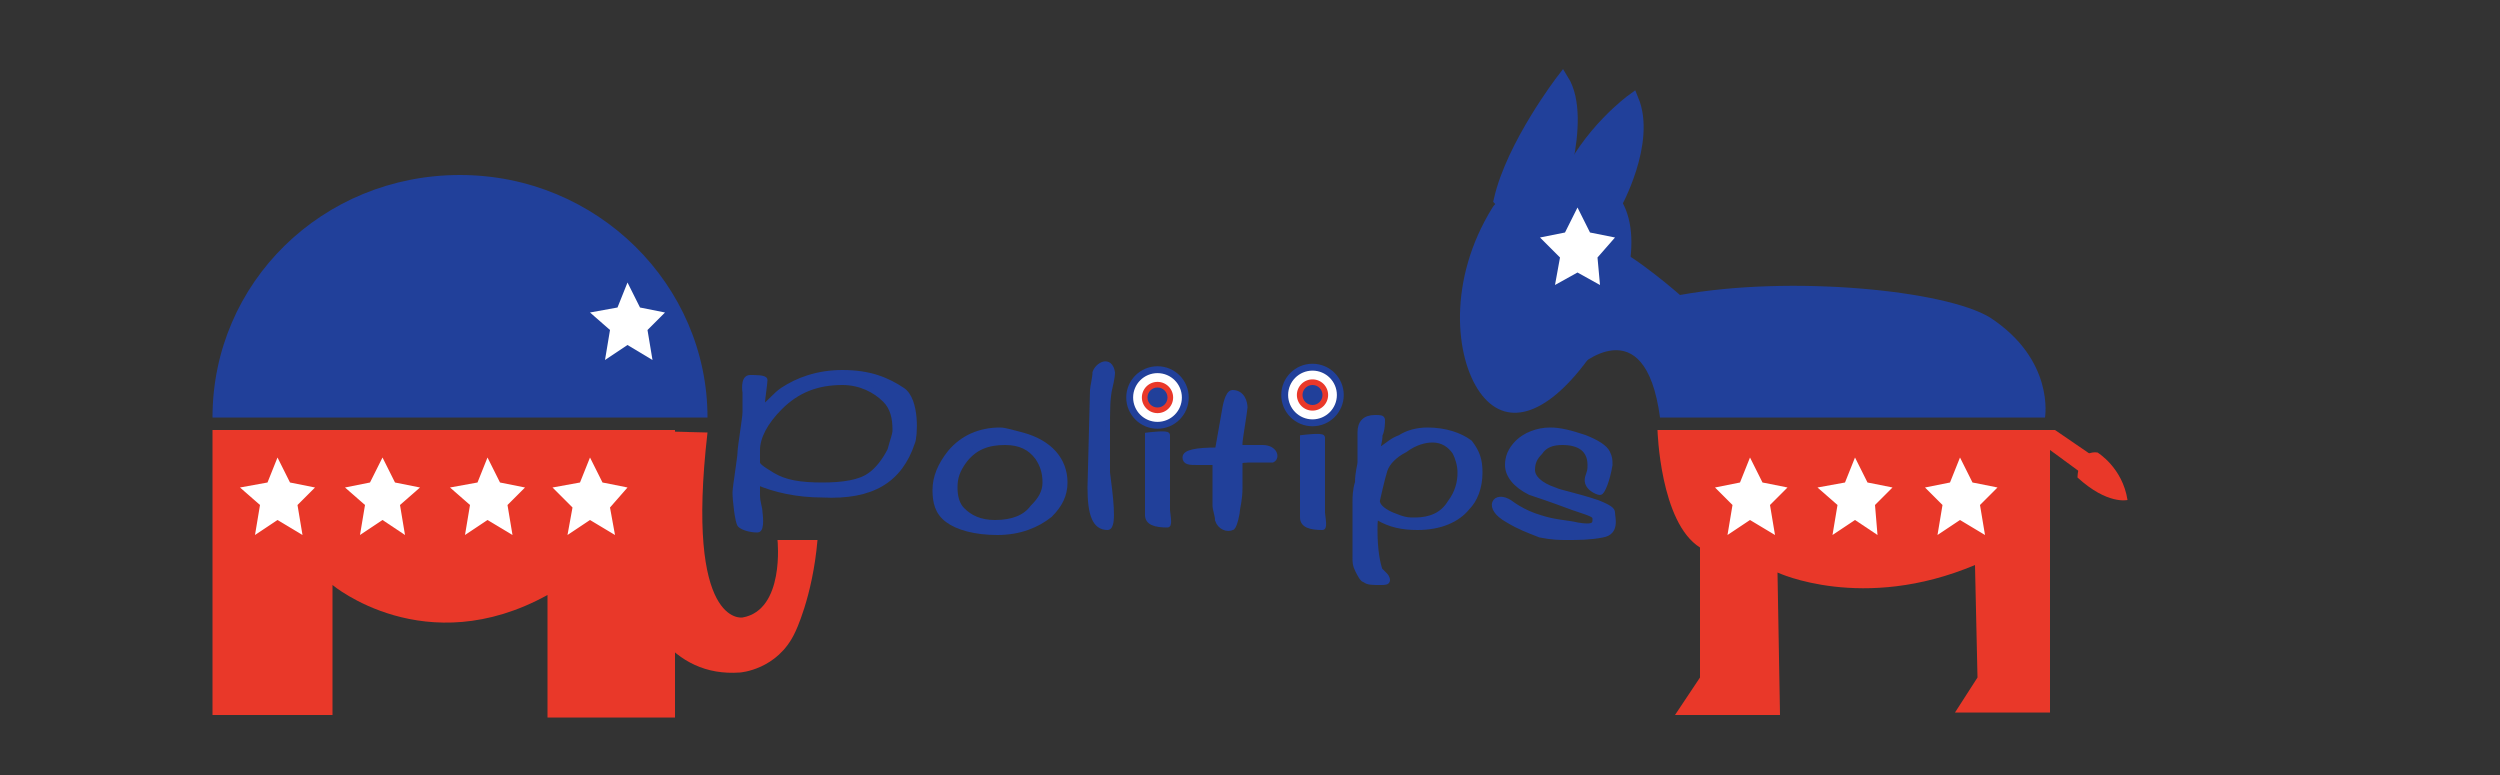 <?xml version="1.0" encoding="utf-8"?>
<!-- Generator: Adobe Illustrator 19.1.0, SVG Export Plug-In . SVG Version: 6.00 Build 0)  -->
<svg version="1.1" id="Layer_1" xmlns="http://www.w3.org/2000/svg" xmlns:xlink="http://www.w3.org/1999/xlink" x="0px" y="0px"
	 viewBox="0 38 100 31" style="enable-background:new 0 38 100 31;" xml:space="preserve">
<rect x="0" y="38" width="100" height="31" fill="#333333" stroke="none"/>
<style type="text/css">
	.st0{fill:#21409A;}
	.st1{fill:#E93829;}
	.st2{fill:#FFFFFF;}
	.st3{fill:#21409A;stroke:#21409A;stroke-width:0.5;stroke-miterlimit:10;}
	.st4{fill:#21409A;stroke:#21409A;stroke-width:0.2;stroke-miterlimit:10;}
	.st5{fill:#E93829;stroke:#FFFFFF;stroke-width:0.35;stroke-miterlimit:10;}
</style>
<path class="st0" d="M28.3,54.7c0-5.3-4.4-9.7-9.9-9.7s-9.9,4.3-9.9,9.7H28.3z"/>
<g>
	<path class="st1" d="M19.5,59.2"/>
	<g>
		<path class="st1" d="M21.9,61.8v4.9H27V55.2H8.5v11.4h4.8v-5.2C13.3,61.4,17,64.5,21.9,61.8"/>
		<path class="st1" d="M24.3,55.2c0,0-0.2,10.1,5.3,9.7c0,0,1.5-0.1,2.2-1.6c0,0,0.7-1.4,0.9-3.7h-1.6c0,0,0.3,2.8-1.4,3.1
			c0,0-2.3,0.4-1.4-7.4L24.3,55.2L24.3,55.2z"/>
	</g>
</g>
<path class="st0" d="M59.2,53.7c1,1.4,2.6,1,4.3-1.3c1.7-2.3,2.3-5.2,1.2-6.6c-1-1.4-4.6-0.2-5,0.5C57.9,49.2,58.2,52.3,59.2,53.7z"
	/>
<path class="st0" d="M63.1,52.7c0,0,2.7-2.5,3.3,2h15.4c0,0,0.4-2.3-2.2-4c-1.8-1.1-8-1.7-12.4-0.9c0,0-1.7-1.5-2.8-2
	C63.4,47.3,63.1,52.7,63.1,52.7z"/>
<path class="st1" d="M66.3,55.2c0,0,0.1,3.7,1.7,4.7v5.2l-1,1.5h4.2l-0.1-5.7c0,0,3.4,1.6,7.9-0.3l0.1,4.5l-0.9,1.4H82V56l1.5,1.1
	c0,0,0.7,0.4,0.6-0.6l-1.9-1.3H66.3z"/>
<polygon class="st2" points="63.1,48.9 62.2,49.4 62.4,48.3 61.6,47.5 62.6,47.3 63.1,46.3 63.6,47.3 64.6,47.5 63.9,48.3 64,49.4 
	"/>
<polygon class="st2" points="25.1,51.8 24.2,52.4 24.4,51.2 23.6,50.5 24.7,50.3 25.1,49.3 25.6,50.3 26.6,50.5 25.9,51.2 
	26.1,52.4 "/>
<polygon class="st2" points="11.1,58.8 10.2,59.4 10.4,58.2 9.6,57.5 10.7,57.3 11.1,56.3 11.6,57.3 12.6,57.5 11.9,58.2 12.1,59.4 
	"/>
<polygon class="st2" points="15.3,58.8 14.4,59.4 14.6,58.2 13.8,57.5 14.8,57.3 15.3,56.3 15.8,57.3 16.8,57.5 16,58.2 16.2,59.4 
	"/>
<polygon class="st2" points="19.5,58.8 18.6,59.4 18.8,58.2 18,57.5 19.1,57.3 19.5,56.3 20,57.3 21,57.5 20.3,58.2 20.5,59.4 "/>
<polygon class="st2" points="23.6,58.8 22.7,59.4 22.9,58.3 22.1,57.5 23.2,57.3 23.6,56.3 24.1,57.3 25.1,57.5 24.4,58.3 
	24.6,59.4 "/>
<polygon class="st2" points="70,58.8 69.1,59.4 69.3,58.2 68.6,57.5 69.6,57.3 70,56.3 70.5,57.3 71.5,57.5 70.8,58.2 71,59.4 "/>
<polygon class="st2" points="74.2,58.8 73.3,59.4 73.5,58.2 72.7,57.5 73.8,57.3 74.2,56.3 74.7,57.3 75.7,57.5 75,58.2 75.1,59.4 
	"/>
<polygon class="st2" points="78.4,58.8 77.5,59.4 77.7,58.2 77,57.5 78,57.3 78.4,56.3 78.9,57.3 79.9,57.5 79.2,58.2 79.4,59.4 "/>
<path class="st3" d="M64.6,46.2c0,0,1.4-2.5,0.7-4.2c0,0-1.8,1.3-2.7,3.4C62.7,45.4,63.5,46.7,64.6,46.2z"/>
<path class="st3" d="M62.1,46.5c0,0,1.4-3.7,0.4-5.3c0,0-2,2.6-2.5,4.8C60,46,61.1,47.2,62.1,46.5z"/>
<path class="st1" d="M83.9,56.1c0,0,1,0.6,1.2,1.9c0,0-0.8,0.2-2-0.9C83.1,57.1,83.1,56,83.9,56.1z"/>
<path class="st4" d="M36.5,55.7c-0.5,1.5-1.6,2.2-3.6,2.1c-1,0-1.9-0.2-2.6-0.5l0,0.5c0,0.3,0.1,0.5,0.1,0.7c0,0,0.1,0.7-0.1,0.7
	c-0.3,0-0.6-0.1-0.7-0.2c-0.1-0.1-0.2-1-0.2-1.3c0-0.2,0.2-1.4,0.2-1.6s0.2-1.4,0.2-1.6v-0.8c0,0-0.1-0.6,0.2-0.6
	c0.2,0,0.6,0,0.6,0.1s-0.1,0.8-0.1,0.9v0.2c0.3-0.2,0.5-0.5,0.8-0.7c0.6-0.4,1.4-0.7,2.4-0.7c1.1,0,1.8,0.3,2.4,0.7
	C36.7,54,36.6,55.5,36.5,55.7z M35.8,55.2c0-0.5-0.1-0.9-0.4-1.2c-0.4-0.4-1-0.7-1.7-0.7c-1,0-1.8,0.3-2.5,1
	c-0.6,0.6-0.9,1.2-0.9,1.7v0.5c0,0.1,0.1,0.2,0.6,0.5s1.1,0.4,2,0.4c0.8,0,1.5-0.1,1.9-0.4c0.3-0.2,0.6-0.6,0.8-1
	C35.7,55.6,35.8,55.4,35.8,55.2z"/>
<path class="st4" d="M42.6,57.3c0,0.5-0.2,0.9-0.6,1.3c-0.5,0.4-1.2,0.7-2.1,0.7c-0.9,0-1.6-0.2-2-0.5s-0.5-0.7-0.5-1.2
	s0.2-1,0.6-1.5c0.5-0.6,1.2-0.9,2-0.9c0.2,0,0.5,0.1,0.9,0.2C42,55.7,42.6,56.4,42.6,57.3z M41.8,57.3c0-0.4-0.1-0.7-0.3-1
	c-0.3-0.4-0.7-0.6-1.3-0.6c-0.7,0-1.2,0.2-1.6,0.7c-0.3,0.4-0.4,0.7-0.4,1.1c0,0.4,0.1,0.7,0.3,0.9c0.3,0.3,0.7,0.5,1.3,0.5
	c0.7,0,1.2-0.2,1.5-0.6C41.6,58,41.8,57.7,41.8,57.3z"/>
<path class="st4" d="M44.3,59.1c-0.5,0-0.7-0.5-0.7-1.6l0.1-3.9c0-0.1,0.1-0.5,0.1-0.7c0.1-0.3,0.6-0.6,0.7,0c0,0.2-0.1,0.6-0.1,0.6
	c-0.1,0.4-0.1,0.9-0.1,1.7c0,1.1,0,1.7,0,1.7C44.4,57.7,44.6,59.1,44.3,59.1z"/>
<path class="st4" d="M46.7,55.4v3c0,0.1,0.1,0.6,0,0.6c-0.5,0-0.8-0.1-0.8-0.4v-3.2C45.9,55.4,46.7,55.3,46.7,55.4z"/>
<path class="st4" d="M50.9,56.4c-0.1,0-0.4,0-0.7,0c-0.4,0-0.6,0-0.6,0.1s0,0.4,0,1c0,0.5-0.1,0.8-0.1,0.9c0,0.1-0.1,0.6-0.2,0.7
	c-0.2,0.1-0.5,0-0.6-0.3c0-0.2-0.1-0.4-0.1-0.6c0-0.8,0-1.3,0-1.7c-0.1,0-0.3,0-0.7,0c-0.3,0-0.5,0-0.5-0.2s0.4-0.3,1.3-0.3l0.3-1.7
	c0,0,0.1-0.6,0.3-0.6c0.4,0,0.5,0.4,0.5,0.6c0,0.1-0.2,1.3-0.2,1.4s0,0.1,0,0.2h0.9C51,55.9,51.1,56.3,50.9,56.4z"/>
<path class="st4" d="M59.2,56.9c0,0.6-0.2,1.1-0.5,1.4c-0.4,0.5-1.1,0.8-2,0.8c-0.6,0-1.1-0.1-1.6-0.4c-0.1,0-0.1,0.2-0.1,0.5
	c0,0.8,0.1,1.3,0.2,1.6c0,0,0.1,0.1,0.2,0.2c0.1,0.1,0.1,0.2,0.1,0.2c0,0.1-0.1,0.1-0.3,0.1c-0.3,0-0.5,0-0.6-0.1
	c-0.1,0-0.2-0.2-0.3-0.4s-0.1-0.3-0.1-0.5v-2.2c0-0.2,0-0.5,0.1-0.8c0-0.4,0.1-0.7,0.1-0.8c0-0.2,0-0.4,0-0.6c0-0.3,0-0.5,0-0.6
	c0-0.4,0.2-0.6,0.6-0.6c0.2,0,0.3,0,0.3,0.1s0,0.4-0.1,0.6c0,0.3-0.1,0.5-0.1,0.6h0.1c0.3-0.2,0.5-0.4,0.8-0.5
	c0.3-0.2,0.7-0.3,1.1-0.3c0.7,0,1.3,0.2,1.7,0.5C59.1,56.1,59.2,56.4,59.2,56.9z M58.4,56.9c0-0.3-0.1-0.6-0.2-0.8
	c-0.2-0.3-0.5-0.5-0.9-0.5c-0.3,0-0.7,0.1-1.1,0.4c-0.4,0.2-0.7,0.5-0.8,0.8c-0.1,0.3-0.3,1.2-0.3,1.2s-0.1,0.3,0.6,0.6
	c0.5,0.2,0.6,0.2,0.9,0.2c0.6,0,1.1-0.2,1.4-0.7C58.3,57.7,58.4,57.3,58.4,56.9z"/>
<path class="st4" d="M64.5,58.5c0,0.2,0.2,0.8-0.4,0.9c-0.5,0.1-1,0.1-1.4,0.1c-0.3,0-0.6,0-1.1-0.1c-0.5-0.2-0.8-0.3-1.3-0.6
	c-0.9-0.5-0.5-1.1,0.1-0.7c0,0,0.5,0.4,1.2,0.6c0.6,0.2,1.1,0.2,1.5,0.3c0.6,0.1,0.7,0,0.7-0.2c0-0.2,0-0.2-0.9-0.5
	c-0.8-0.3-1.4-0.5-1.7-0.6c-0.6-0.3-0.9-0.7-0.9-1.1c0-0.3,0.1-0.6,0.4-0.9c0.3-0.3,0.8-0.5,1.3-0.5c0.4,0,0.8,0.1,1.4,0.3
	c0.5,0.2,0.8,0.4,0.9,0.6c0.1,0.2,0.1,0.3,0.1,0.5c-0.1,0.6-0.3,1.1-0.4,1.1s-0.6-0.2-0.5-0.6c0.1-0.3,0.1-0.3,0.1-0.5
	c0-0.6-0.4-0.9-1.1-0.9c-0.4,0-0.7,0.1-0.9,0.4c-0.2,0.2-0.3,0.4-0.3,0.7s0.3,0.6,0.9,0.8c0.2,0.1,0.8,0.2,1.7,0.5
	C64.4,58.3,64.5,58.4,64.5,58.5z"/>
<circle class="st3" cx="46.3" cy="53.9" r="1"/>
<circle class="st5" cx="46.3" cy="53.9" r="0.8"/>
<circle class="st0" cx="46.3" cy="53.9" r="0.4"/>
<circle class="st3" cx="52.5" cy="53.8" r="1"/>
<circle class="st5" cx="52.5" cy="53.8" r="0.8"/>
<circle class="st0" cx="52.5" cy="53.8" r="0.4"/>
<path class="st4" d="M52.9,55.5v3c0,0.1,0.1,0.6,0,0.6c-0.5,0-0.8-0.1-0.8-0.4v-3.2C52.1,55.5,52.9,55.4,52.9,55.5z"/>
</svg>
